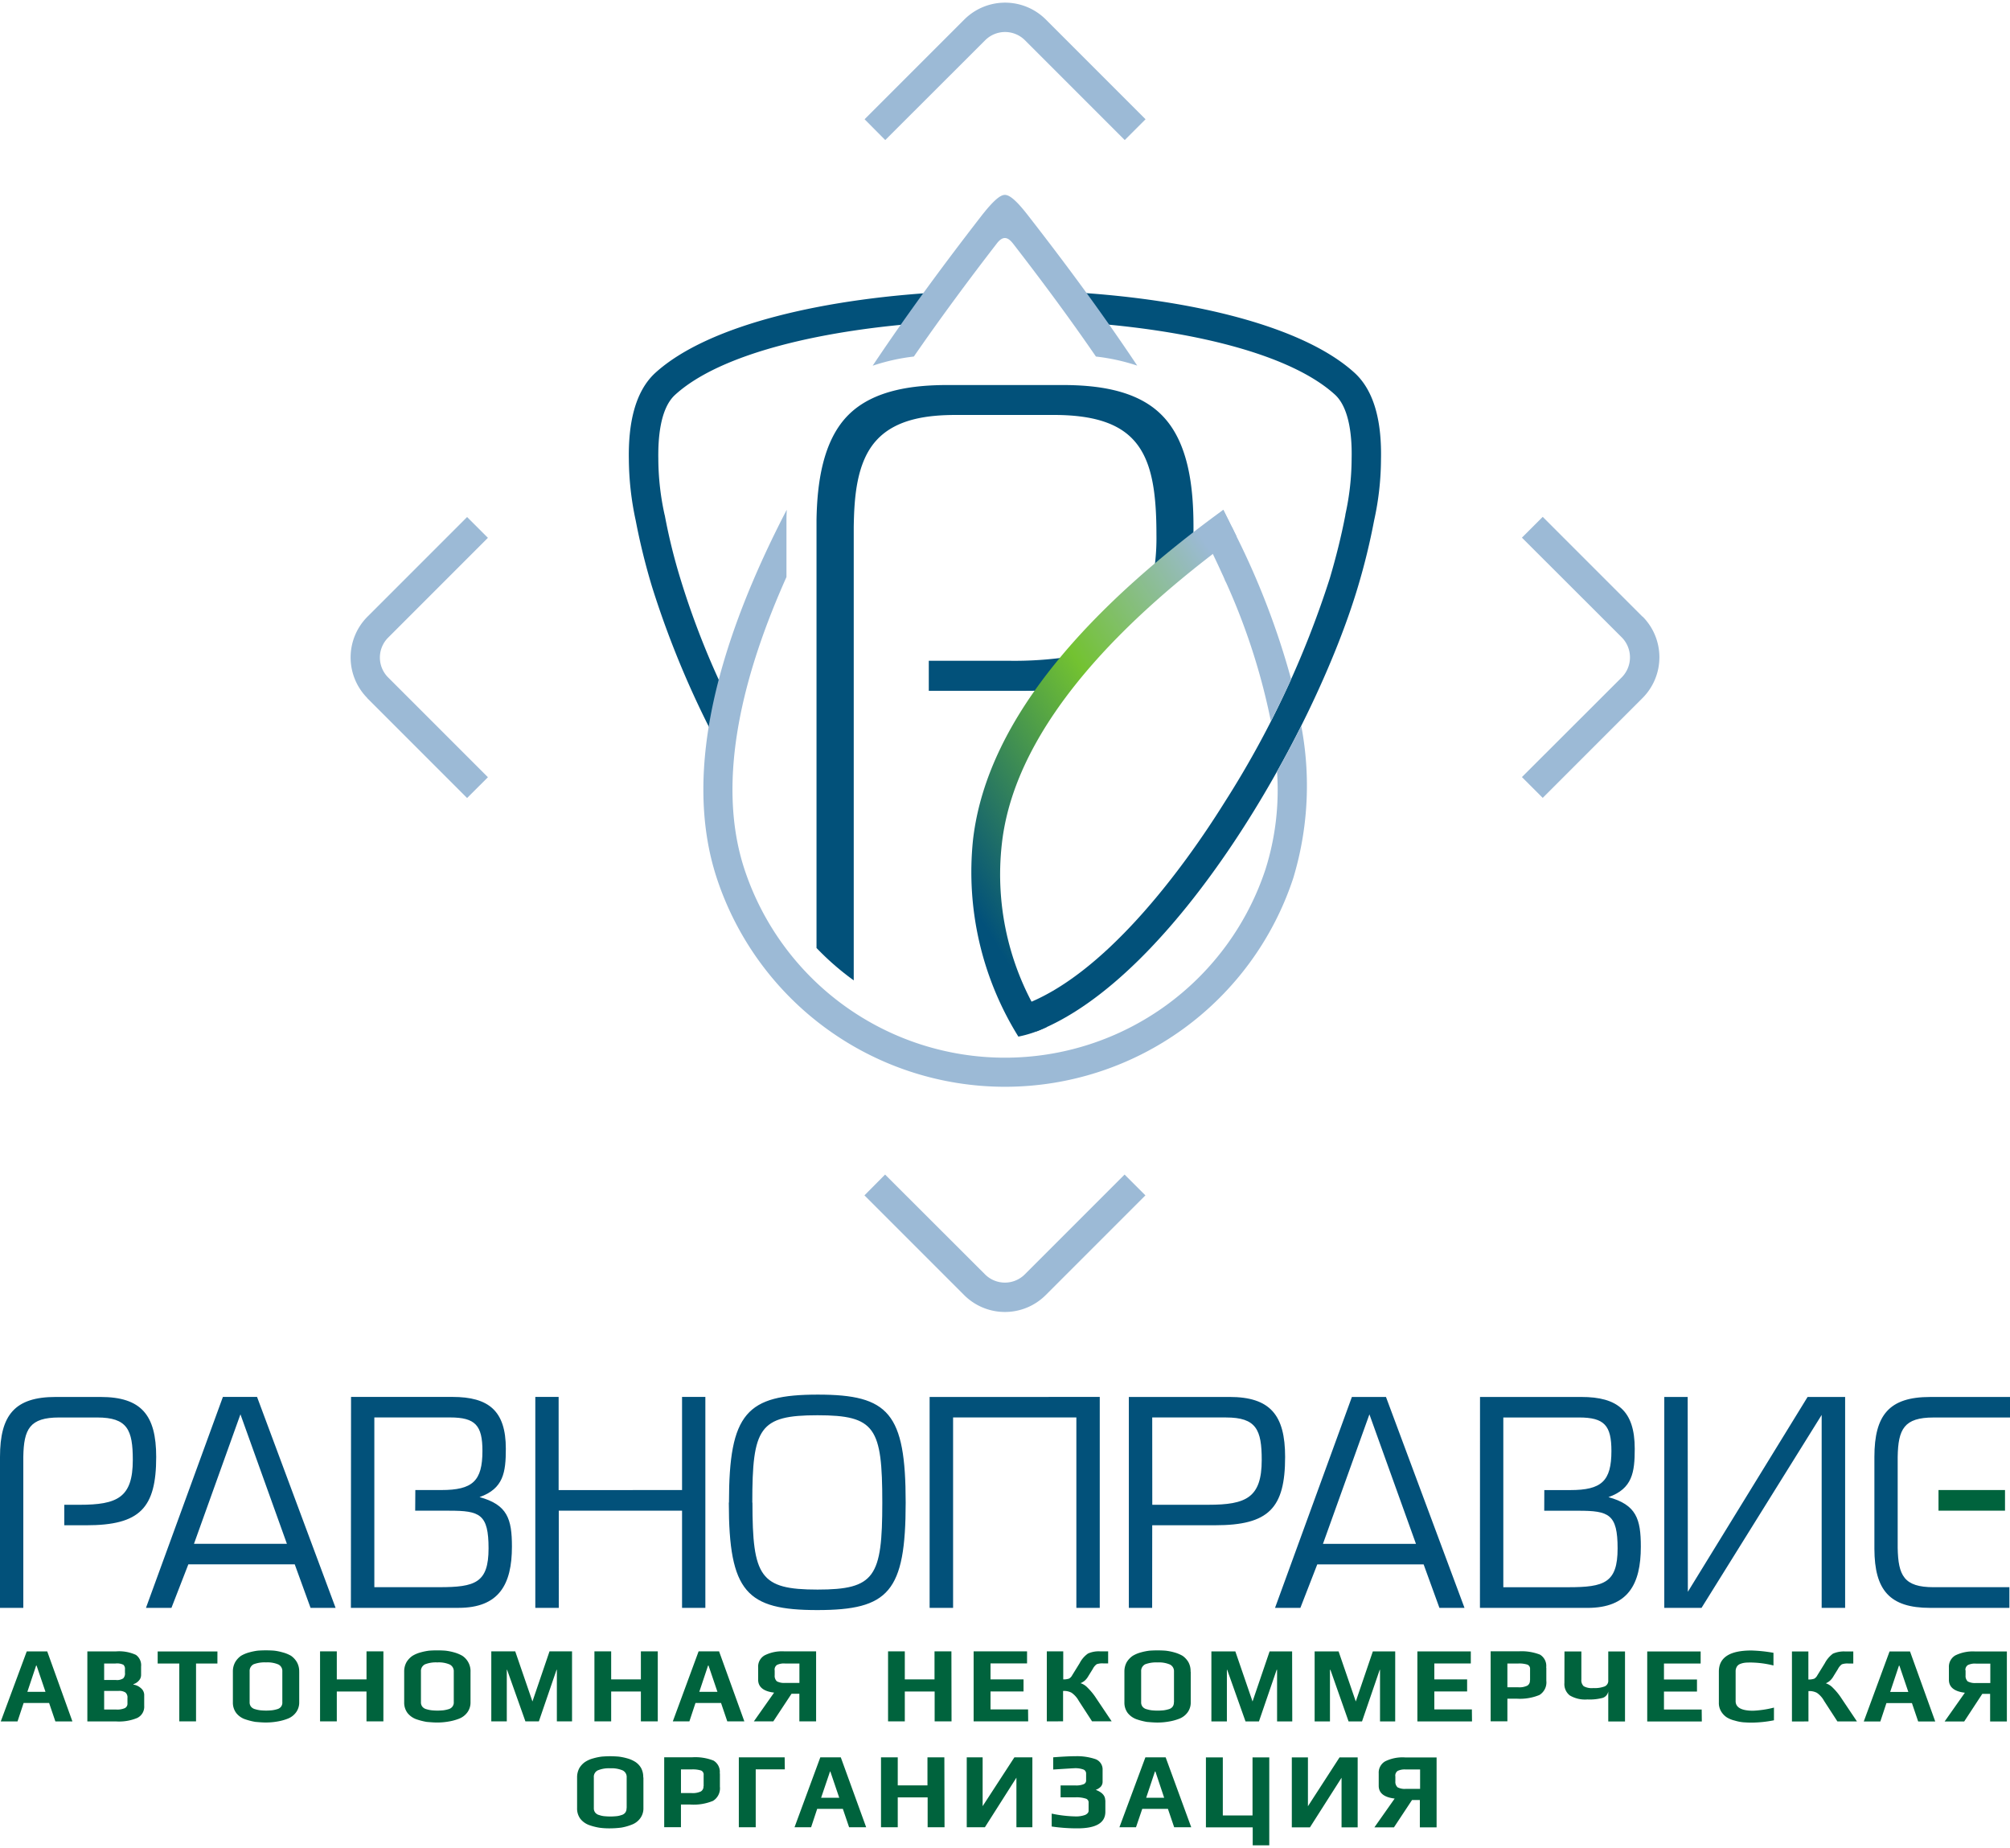<svg id="Слой_x0020_1" xmlns="http://www.w3.org/2000/svg" xmlns:xlink="http://www.w3.org/1999/xlink" width="136" height="125" viewBox="0 0 109.112 100">
  <defs>
    <linearGradient id="linear-gradient" x1="0.91" y1="0.084" x2="0.228" y2="0.934" gradientUnits="objectBoundingBox">
      <stop offset="0" stop-color="#9cbad6"/>
      <stop offset="0.439" stop-color="#73c231"/>
      <stop offset="1" stop-color="#02517a"/>
    </linearGradient>
  </defs>
  <g id="_2490220548640" transform="translate(0 0)">
    <path id="Path_143" data-name="Path 143" d="M4021.174,1850.416c-1.12,1.028-1.469,2.786-1.435,4.7a16.148,16.148,0,0,0,.374,3.32,35.641,35.641,0,0,0,.883,3.584,50.792,50.792,0,0,0,3.906,9.163l.527-2.437a44.4,44.4,0,0,1-2.9-7.184,31.366,31.366,0,0,1-.841-3.422l-.009-.017v-.009a14.235,14.235,0,0,1-.34-2.989v-.042c-.017-1.044.077-2.726.917-3.482,2.463-2.242,8.008-3.549,14.079-3.94l1-1.656C4030.49,1846.314,4024.07,1847.783,4021.174,1850.416Zm20.686,35.742c7.516-2.921,15.082-16.16,17.459-24.142a35.727,35.727,0,0,0,.875-3.584,15.611,15.611,0,0,0,.374-3.32c.042-1.911-.306-3.668-1.435-4.7-2.769-2.522-8.781-3.983-15.3-4.373l1.163,1.69c5.672.458,10.742,1.749,13.069,3.864.832.756.934,2.438.909,3.482v.042a14.187,14.187,0,0,1-.34,2.989v.026c-.221,1.155-.51,2.3-.841,3.422a51.916,51.916,0,0,1-5.732,12.194c-2.335,3.736-6.564,9.4-10.946,10.988Z" transform="translate(-3985.602 -1830.322)" fill="#02517a" fill-rule="evenodd"/>
    <path id="Path_144" data-name="Path 144" d="M2278.49.661l5.418,5.418-1.13,1.129L2277.36,1.79a1.527,1.527,0,0,0-2.157,0l-5.426,5.418-1.121-1.129,5.418-5.418A3.132,3.132,0,0,1,2278.49.661ZM2274.066,69.9l-5.418-5.418,1.121-1.129,5.426,5.418a1.527,1.527,0,0,0,2.157,0l5.418-5.418,1.13,1.129-5.418,5.418A3.132,3.132,0,0,1,2274.066,69.9Zm-32.406-32.4,5.418,5.418,1.13-1.129-5.418-5.418a1.527,1.527,0,0,1,0-2.157l5.418-5.418-1.13-1.129-5.418,5.418A3.133,3.133,0,0,0,2241.66,37.49Zm69.226-4.424-5.418-5.418-1.129,1.129,5.426,5.418a1.544,1.544,0,0,1,0,2.157l-5.426,5.418,1.129,1.129,5.418-5.418A3.132,3.132,0,0,0,2310.887,33.066Z" transform="translate(-2221.722 0.25)" fill="#9cbad6" fill-rule="evenodd"/>
    <path id="Path_145" data-name="Path 145" d="M5225.1,2460.593h5.257c.366,0,.756-.008,1.164-.017.094-.162.2-.323.3-.493a10.9,10.9,0,0,1,.985-1.35,20.187,20.187,0,0,1-3.388.229H5225.1Zm14.318-7.065c.042-.628.051-1.248.051-1.817,0-2.021-.221-4.594-1.74-6.1-1.368-1.368-3.542-1.614-5.384-1.614h-6.215c-1.834,0-4.009.246-5.385,1.614-1.418,1.409-1.707,3.761-1.74,5.706v23.233a14.672,14.672,0,0,0,2.021,1.758V2451.7c.025-1.554.136-3.524,1.249-4.721,1.079-1.172,2.827-1.358,4.322-1.358h5.283c4.737,0,5.578,2.2,5.578,6.521a11.637,11.637,0,0,1-.3,2.811C5238.183,2454.25,5239.032,2453.748,5239.415,2453.528Z" transform="translate(-5174.681 -2423.244)" fill="#02517a" fill-rule="evenodd"/>
    <path id="Path_146" data-name="Path 146" d="M4512.756,1277.4a16.476,16.476,0,0,1-15.643-11.328c-1.944-5.927.247-13.145,3.8-19.99-.008.179-.016.357-.016.527v3.125c-2.268,5.069-3.89,10.946-2.285,15.846a14.892,14.892,0,0,0,28.294,0,14.269,14.269,0,0,0,.62-5.291c.467-.824.9-1.647,1.317-2.471a17.318,17.318,0,0,1-.434,8.254A16.476,16.476,0,0,1,4512.756,1277.4Zm14.436-19.846a35.117,35.117,0,0,0-2.412-7.481l-.085-.17-.017-.051-.093-.212-.026-.051c-.348-.773-.713-1.52-1.078-2.25l1.129-1.257h0l.153.306.008.017h0c.051.1.1.2.153.3l.008.025.009.017.11.221.026.042.042.085.026.042.018.051.025.043.017.042.109.221.018.043a42.352,42.352,0,0,1,2.963,7.753C4527.94,1256.055,4527.575,1256.811,4527.192,1257.558Zm-21.612-19.294c2.013-3.015,4.084-5.783,5.9-8.127.731-.934,1.062-1.138,1.274-1.138s.552.2,1.274,1.138c1.826,2.344,3.9,5.112,5.909,8.127a11.072,11.072,0,0,0-2.241-.492c-1.435-2.089-2.947-4.127-4.5-6.131-.2-.255-.34-.3-.442-.3s-.246.042-.442.3c-1.545,2-3.057,4.042-4.5,6.131A10.9,10.9,0,0,0,4505.581,1238.265Z" transform="translate(-4458.204 -1218.561)" fill="#9cbad6" fill-rule="evenodd"/>
    <path id="Path_147" data-name="Path 147" d="M6210.813,3269.592a16.909,16.909,0,0,1-2.462-10.683c.781-6.793,6.725-12.916,13.587-17.909l.721,1.452c-.094.068-.314.2-.407.28-5.258,3.9-11.575,9.749-12.331,16.355a14.828,14.828,0,0,0,2.429,9.986h0A6.37,6.37,0,0,1,6210.813,3269.592Z" transform="translate(-6155.531 -3213.476)" fill-rule="evenodd" fill="url(#linear-gradient)"/>
    <path id="Path_148" data-name="Path 148" d="M3.49,8903.091H4.679c2.913,0,3.8-.926,3.8-3.71,0-2.277-.815-3.254-3.023-3.254H3.023c-2.216,0-3.023.977-3.023,3.254H0v8.194H1.265v-8.194c.025-1.513.348-2.14,1.945-2.14H5.273c1.647,0,1.936.672,1.936,2.309,0,2.047-.849,2.429-2.9,2.429H3.49Zm99.525-1.909v-1.8h0c.025-1.513.348-2.14,1.945-2.14h4.153v-1.114h-4.339c-2.216,0-3.023.977-3.023,3.254v4.992h0c.008,2.234.824,3.2,3.023,3.2h4.305v-1.122H104.96c-1.6,0-1.919-.629-1.945-2.14h0v-3.132Zm-11.4-5.055H90.345v11.448h2.021l6.522-10.472v10.472h1.274v-11.448H98.124l-6.5,10.575Zm-7.787,6.175h1.843c1.664,0,2.14.178,2.14,2.046s-.722,2.105-2.675,2.105H81.607v-9.212h4.11c1.376,0,1.758.433,1.758,1.816,0,1.638-.535,2.124-2.233,2.124h-1.41Zm-3.49,5.273h5.834c2.2,0,2.9-1.273,2.9-3.32,0-1.511-.246-2.276-1.758-2.691,1.3-.459,1.427-1.343,1.427-2.625,0-2.064-.934-2.812-2.9-2.812H80.342Zm-11.124,0h1.376l.917-2.361h5.774l.858,2.361H79.5l-4.263-11.448H73.387Zm7.651-3.475H71.816l2.522-7.029Zm-14.317-1.01h3.414c2.913,0,3.8-.926,3.8-3.71,0-2.277-.815-3.254-3.023-3.254h-5.46v11.448h1.265Zm0-5.85h4.008c1.647,0,1.936.672,1.936,2.309,0,2.047-.849,2.429-2.9,2.429H62.551Zm-12.084-1.114v11.448h1.274v-10.334h6.692v10.334H59.7v-11.448Zm-10.9,5.732c0,4.857.968,5.835,4.8,5.835,3.872,0,4.8-.978,4.8-5.835S48.242,8896,44.4,8896C40.54,8896,39.572,8896.987,39.572,8901.859Zm1.274,0c0-4.067.382-4.738,3.541-4.738,3.134,0,3.516.671,3.516,4.738,0,4.034-.4,4.723-3.516,4.723S40.846,8905.894,40.846,8901.859Zm-10.513-.678v-5.055H29.059v11.448h1.274V8902.3h6.692v5.273H38.29v-11.448H37.025v5.055Zm-7.787,1.12h1.843c1.664,0,2.14.178,2.14,2.046s-.722,2.105-2.675,2.105H20.321v-9.212h4.11c1.376,0,1.758.433,1.758,1.816,0,1.638-.535,2.124-2.233,2.124h-1.41Zm-3.49,5.273H24.89c2.2,0,2.9-1.273,2.9-3.32,0-1.511-.246-2.276-1.758-2.691,1.3-.459,1.427-1.343,1.427-2.625,0-2.064-.934-2.812-2.9-2.812H19.056Zm-11.124,0H9.307l.917-2.361H16l.858,2.361h1.359l-4.263-11.448H12.1Zm7.651-3.475H10.53l2.522-7.029Z" transform="translate(0 -8820.454)" fill="#02517a"/>
    <path id="Path_149" data-name="Path 149" d="M12392,9507.119h3.61V9506H12392Z" transform="translate(-12286.769 -9425.274)" fill="#00633d"/>
    <path id="Path_150" data-name="Path 150" d="M8.889,10534.854H7.964l-.34-1H6.24l-.331,1H5l1.41-3.8H7.522Zm-1.461-1.605-.484-1.426H6.919l-.476,1.426Zm5.358.172v.585a.676.676,0,0,1-.382.661,2.558,2.558,0,0,1-1.121.188H9.7v-3.8h1.537a2.182,2.182,0,0,1,1.1.188.688.688,0,0,1,.28.628v.467a.449.449,0,0,1-.127.307.636.636,0,0,1-.289.187v.024a.768.768,0,0,1,.4.187A.488.488,0,0,1,12.787,10533.421Zm-1.045-1.2v-.188a.3.3,0,0,0-.085-.254.781.781,0,0,0-.433-.068h-.611v.893h.628a.609.609,0,0,0,.408-.088A.381.381,0,0,0,11.743,10532.224Zm.136,1.662v-.3a.349.349,0,0,0-.11-.3.609.609,0,0,0-.382-.084h-.773v1.009h.645a1.028,1.028,0,0,0,.476-.075A.266.266,0,0,0,11.878,10533.886Zm4.883-2.173H15.6v3.142h-.909v-3.142H13.517v-.654h3.244Zm4.441.44v1.666a.9.9,0,0,1-.17.543,1.006,1.006,0,0,1-.459.348,2.8,2.8,0,0,1-.569.153,3.641,3.641,0,0,1-.611.052c-.2,0-.391-.019-.569-.033a3.539,3.539,0,0,1-.569-.146,1.03,1.03,0,0,1-.476-.341.934.934,0,0,1-.178-.576v-1.666a1.03,1.03,0,0,1,.127-.516,1.107,1.107,0,0,1,.314-.341,1.77,1.77,0,0,1,.45-.187,2.994,2.994,0,0,1,.467-.094c.136-.01.28-.016.433-.016s.306.006.442.016a2.814,2.814,0,0,1,.467.094,1.837,1.837,0,0,1,.459.187,1.107,1.107,0,0,1,.314.341A1.007,1.007,0,0,1,21.2,10532.153Zm-.917,1.666v-1.675a.39.39,0,0,0-.221-.381,1.518,1.518,0,0,0-.662-.11,1.7,1.7,0,0,0-.671.1.406.406,0,0,0-.221.39v1.675a.37.37,0,0,0,.076.238.413.413,0,0,0,.221.136,1.674,1.674,0,0,0,.272.059c.093.009.2.017.323.017s.238-.008.331-.017a1.674,1.674,0,0,0,.272-.059.389.389,0,0,0,.212-.136A.366.366,0,0,0,20.285,10533.819Zm5.486,1.035h-.917v-1.621H23.241v1.621h-.909v-3.8h.909v1.521h1.613v-1.521h.917Zm4.73-2.7v1.666a.9.9,0,0,1-.17.543,1.006,1.006,0,0,1-.459.348,2.8,2.8,0,0,1-.569.153,3.566,3.566,0,0,1-.611.052c-.2,0-.391-.019-.569-.033a3.539,3.539,0,0,1-.569-.146,1.076,1.076,0,0,1-.476-.341.934.934,0,0,1-.178-.576v-1.666a1.03,1.03,0,0,1,.127-.516,1.13,1.13,0,0,1,.323-.341,1.7,1.7,0,0,1,.442-.187,2.994,2.994,0,0,1,.467-.094c.136-.01.28-.016.433-.016s.306.006.442.016a2.9,2.9,0,0,1,.476.094,1.91,1.91,0,0,1,.45.187,1,1,0,0,1,.442.856Zm-.909,1.666v-1.675a.4.4,0,0,0-.229-.381,1.494,1.494,0,0,0-.662-.11,1.627,1.627,0,0,0-.662.1.4.4,0,0,0-.229.39v1.675a.37.37,0,0,0,.076.238.413.413,0,0,0,.221.136,1.591,1.591,0,0,0,.28.059,3.144,3.144,0,0,0,.645,0,1.675,1.675,0,0,0,.272-.059.389.389,0,0,0,.212-.136A.37.37,0,0,0,29.592,10533.819Zm6.42,1.035h-.824v-2.8h-.017l-.96,2.8h-.73l-.994-2.8h-.017v2.8h-.841v-3.8h1.3l.934,2.718.926-2.718h1.223Zm4.654,0h-.917v-1.621H38.135v1.621h-.909v-3.8h.909v1.521h1.613v-1.521h.917Zm4.7,0h-.926l-.34-1H42.712l-.331,1h-.9l1.4-3.8h1.112Zm-1.461-1.605-.484-1.426h-.025l-.476,1.426Zm3.032,1.605H45.88l1.1-1.562c-.577-.067-.866-.306-.866-.7v-.671a.7.7,0,0,1,.357-.654,2.1,2.1,0,0,1,1.078-.213H49.26v3.8h-.909v-1.5h-.425Zm.076-2.777v.273a.4.4,0,0,0,.119.33.855.855,0,0,0,.442.086h.781v-1.054H47.57a.871.871,0,0,0-.433.077A.305.305,0,0,0,47.009,10532.077Zm9.6,2.777h-.917v-1.621H54.075v1.621h-.909v-3.8h.909v1.521h1.613v-1.521h.917Zm4.161,0H57.811v-3.8h2.9v.654H58.728v.866H60.52v.654H58.728v.975h2.038Zm1.011,0v-3.8h.892v1.521a.923.923,0,0,0,.314-.043.43.43,0,0,0,.17-.18l.408-.66a1.434,1.434,0,0,1,.45-.52,1.415,1.415,0,0,1,.679-.118h.416v.654h-.246a.921.921,0,0,0-.374.042.7.7,0,0,0-.212.255l-.238.384a.984.984,0,0,1-.2.254.93.93,0,0,1-.229.137.884.884,0,0,1,.382.244,3.367,3.367,0,0,1,.476.586l.832,1.24H64.239l-.722-1.113a1.286,1.286,0,0,0-.391-.439.837.837,0,0,0-.459-.094v1.646Zm7.813-2.7v1.666a.9.9,0,0,1-.17.543,1.006,1.006,0,0,1-.459.348,2.8,2.8,0,0,1-.569.153,3.566,3.566,0,0,1-.611.052c-.2,0-.391-.019-.569-.033a3.539,3.539,0,0,1-.569-.146,1.076,1.076,0,0,1-.476-.341.934.934,0,0,1-.178-.576v-1.666a1.03,1.03,0,0,1,.127-.516,1.13,1.13,0,0,1,.323-.341,1.7,1.7,0,0,1,.442-.187,2.994,2.994,0,0,1,.467-.094c.136-.01.28-.016.433-.016s.306.006.442.016a2.9,2.9,0,0,1,.476.094,1.91,1.91,0,0,1,.45.187,1.107,1.107,0,0,1,.314.341A1.007,1.007,0,0,1,69.589,10532.153Zm-.909,1.666v-1.675a.4.4,0,0,0-.229-.381,1.518,1.518,0,0,0-.662-.11,1.7,1.7,0,0,0-.671.1.406.406,0,0,0-.221.39v1.675a.37.37,0,0,0,.076.238.413.413,0,0,0,.221.136,1.674,1.674,0,0,0,.272.059c.093.009.2.017.331.017a3.148,3.148,0,0,0,.323-.017,1.675,1.675,0,0,0,.272-.059.389.389,0,0,0,.212-.136A.37.37,0,0,0,68.681,10533.819Zm6.42,1.035h-.824v-2.8H74.26l-.96,2.8h-.73l-.994-2.8h-.017v2.8h-.841v-3.8h1.3l.934,2.718.926-2.718H75.1Zm5.588,0h-.824v-2.8h-.017l-.96,2.8h-.73l-.985-2.8h-.025v2.8h-.832v-3.8h1.3l.934,2.718.926-2.718h1.214Zm4.17,0H81.9v-3.8h2.9v.654H82.82v.866H84.6v.654H82.82v.975h2.038Zm4.034-2.92v.713a.806.806,0,0,1-.374.773,2.775,2.775,0,0,1-1.24.2h-.5v1.23h-.909v-3.8h1.52a2.754,2.754,0,0,1,1.155.178A.712.712,0,0,1,88.891,10531.935Zm-.883.688v-.612a.24.24,0,0,0-.144-.238,1.45,1.45,0,0,0-.518-.059h-.569V10533h.577a.992.992,0,0,0,.5-.086A.3.3,0,0,0,88.008,10532.622Zm1.868-1.563h.917v1.521a.438.438,0,0,0,.127.364.914.914,0,0,0,.526.1,1.5,1.5,0,0,0,.62-.093.328.328,0,0,0,.187-.323v-1.57h.909v3.8h-.909v-1.63a.448.448,0,0,1-.3.348,2.723,2.723,0,0,1-.832.086,1.625,1.625,0,0,1-.96-.22.779.779,0,0,1-.289-.672Zm7.456,3.8H94.377v-3.8h2.9v.654H95.286v.866h1.792v.654H95.286v.975h2.047Zm3.915-.066a6.459,6.459,0,0,1-1.231.127c-.153,0-.306-.01-.442-.019a2.4,2.4,0,0,1-.459-.093,1.464,1.464,0,0,1-.433-.177,1.018,1.018,0,0,1-.306-.326.88.88,0,0,1-.119-.481v-1.675q0-1.143,1.758-1.144a8.042,8.042,0,0,1,1.206.126v.688a5.3,5.3,0,0,0-1.2-.161c-.127,0-.238,0-.323.009a1.022,1.022,0,0,0-.263.06.383.383,0,0,0-.2.152.485.485,0,0,0-.068.264v1.612c0,.34.314.519.943.519a5.553,5.553,0,0,0,1.138-.17Zm.977.066v-3.8h.892v1.521a.924.924,0,0,0,.314-.043.43.43,0,0,0,.17-.18l.408-.66a1.516,1.516,0,0,1,.442-.52,1.479,1.479,0,0,1,.688-.118h.416v.654h-.246a.921.921,0,0,0-.374.042.7.7,0,0,0-.212.255l-.238.384a.983.983,0,0,1-.2.254.873.873,0,0,1-.221.137.935.935,0,0,1,.382.244,3.366,3.366,0,0,1,.476.586l.832,1.24h-1.061l-.722-1.113a1.286,1.286,0,0,0-.391-.439.875.875,0,0,0-.459-.094v1.646Zm7.779,0h-.926l-.34-1h-1.384l-.331,1h-.9l1.4-3.8h1.112Zm-1.461-1.605-.484-1.426h-.025l-.476,1.426Zm3.032,1.605H110.52l1.1-1.562c-.577-.067-.866-.306-.866-.7v-.671a.71.71,0,0,1,.348-.654,2.153,2.153,0,0,1,1.087-.213H113.9v3.8h-.909v-1.5h-.425Zm.076-2.777v.273a.4.4,0,0,0,.119.33.855.855,0,0,0,.442.086h.781v-1.054h-.781a.871.871,0,0,0-.433.077A.305.305,0,0,0,111.649,10532.077Zm-71.773,5.817v1.665a.9.9,0,0,1-.17.543,1,1,0,0,1-.459.349,2.826,2.826,0,0,1-.569.161,4.912,4.912,0,0,1-.611.041,3.9,3.9,0,0,1-.569-.033,3.163,3.163,0,0,1-.569-.145,1.08,1.08,0,0,1-.476-.339.933.933,0,0,1-.178-.577v-1.665a1.04,1.04,0,0,1,.127-.518,1.069,1.069,0,0,1,.314-.331,1.507,1.507,0,0,1,.45-.194,2.885,2.885,0,0,1,.467-.094c.136-.009.28-.018.433-.018s.306.009.442.018a2.968,2.968,0,0,1,.476.094,1.609,1.609,0,0,1,.45.194.98.98,0,0,1,.314.331A1.02,1.02,0,0,1,39.876,10537.895Zm-.909,1.665v-1.673a.394.394,0,0,0-.229-.383,1.549,1.549,0,0,0-.662-.109,1.567,1.567,0,0,0-.671.109.386.386,0,0,0-.221.383v1.673a.371.371,0,0,0,.076.239.406.406,0,0,0,.221.135,1.125,1.125,0,0,0,.272.06c.093.008.2.016.331.016s.229-.008.323-.016a1.125,1.125,0,0,0,.272-.06.383.383,0,0,0,.212-.135A.371.371,0,0,0,38.968,10539.56Zm5.061-1.886v.722a.8.8,0,0,1-.374.766,2.747,2.747,0,0,1-1.231.2h-.51v1.23h-.909v-3.795h1.52a2.712,2.712,0,0,1,1.155.178A.71.71,0,0,1,44.029,10537.674Zm-.883.688v-.6a.237.237,0,0,0-.136-.246,1.5,1.5,0,0,0-.526-.06h-.569v1.283H42.5a1.036,1.036,0,0,0,.5-.086A.306.306,0,0,0,43.146,10538.362Zm4.407-.909H45.982v3.142h-.917v-3.795h2.488Zm4.416,3.142h-.926l-.34-1H49.319l-.331,1h-.9l1.4-3.795H50.6Zm-1.461-1.6-.484-1.426h-.017l-.484,1.426Zm5.715,1.6h-.917v-1.621H53.692v1.621h-.909v-3.795h.909v1.521h1.613v-1.521h.917Zm2.191,0h-.985v-3.795H58.3v2.65l1.724-2.65H61v3.795h-.866v-2.692Zm6.539-1.47v.629c0,.6-.5.9-1.52.9a9.527,9.527,0,0,1-1.393-.1v-.7a6.732,6.732,0,0,0,1.282.152,1.424,1.424,0,0,0,.543-.084c.119-.06.178-.136.178-.22v-.442a.211.211,0,0,0-.161-.222,1.6,1.6,0,0,0-.552-.067h-.807v-.646h.807a1.063,1.063,0,0,0,.442-.067.21.21,0,0,0,.136-.212v-.356a.233.233,0,0,0-.144-.229,1.3,1.3,0,0,0-.543-.067c-.042,0-.416.024-1.1.067v-.662c.526-.042.934-.06,1.2-.06a3.126,3.126,0,0,1,1.1.16.593.593,0,0,1,.382.586v.63a.4.4,0,0,1-.11.289.732.732,0,0,1-.263.161C64.774,10538.692,64.953,10538.879,64.953,10539.125Zm4.662,1.47h-.926l-.34-1H66.965l-.34,1h-.9l1.41-3.795h1.1Zm-1.469-1.6-.476-1.426h-.025l-.476,1.426Zm4.806,2.581v-.977H70.421v-3.795h.917v3.151h1.613v-3.151h.909v4.771Zm3.108-.977h-.985v-3.795h.875v2.65l1.715-2.65h.985v3.795h-.875v-2.692Zm4.56,0H79.567l1.1-1.562c-.577-.067-.866-.3-.866-.694v-.672a.706.706,0,0,1,.348-.653,2.133,2.133,0,0,1,1.087-.213h1.707v3.795h-.909v-1.484h-.425Zm.076-2.775v.271a.4.4,0,0,0,.119.331.83.83,0,0,0,.433.086h.79v-1.054h-.79a.866.866,0,0,0-.425.077A.313.313,0,0,0,80.7,10537.819Z" transform="translate(-4.958 -10441.571)" fill="#00633d"/>
  </g>
</svg>
